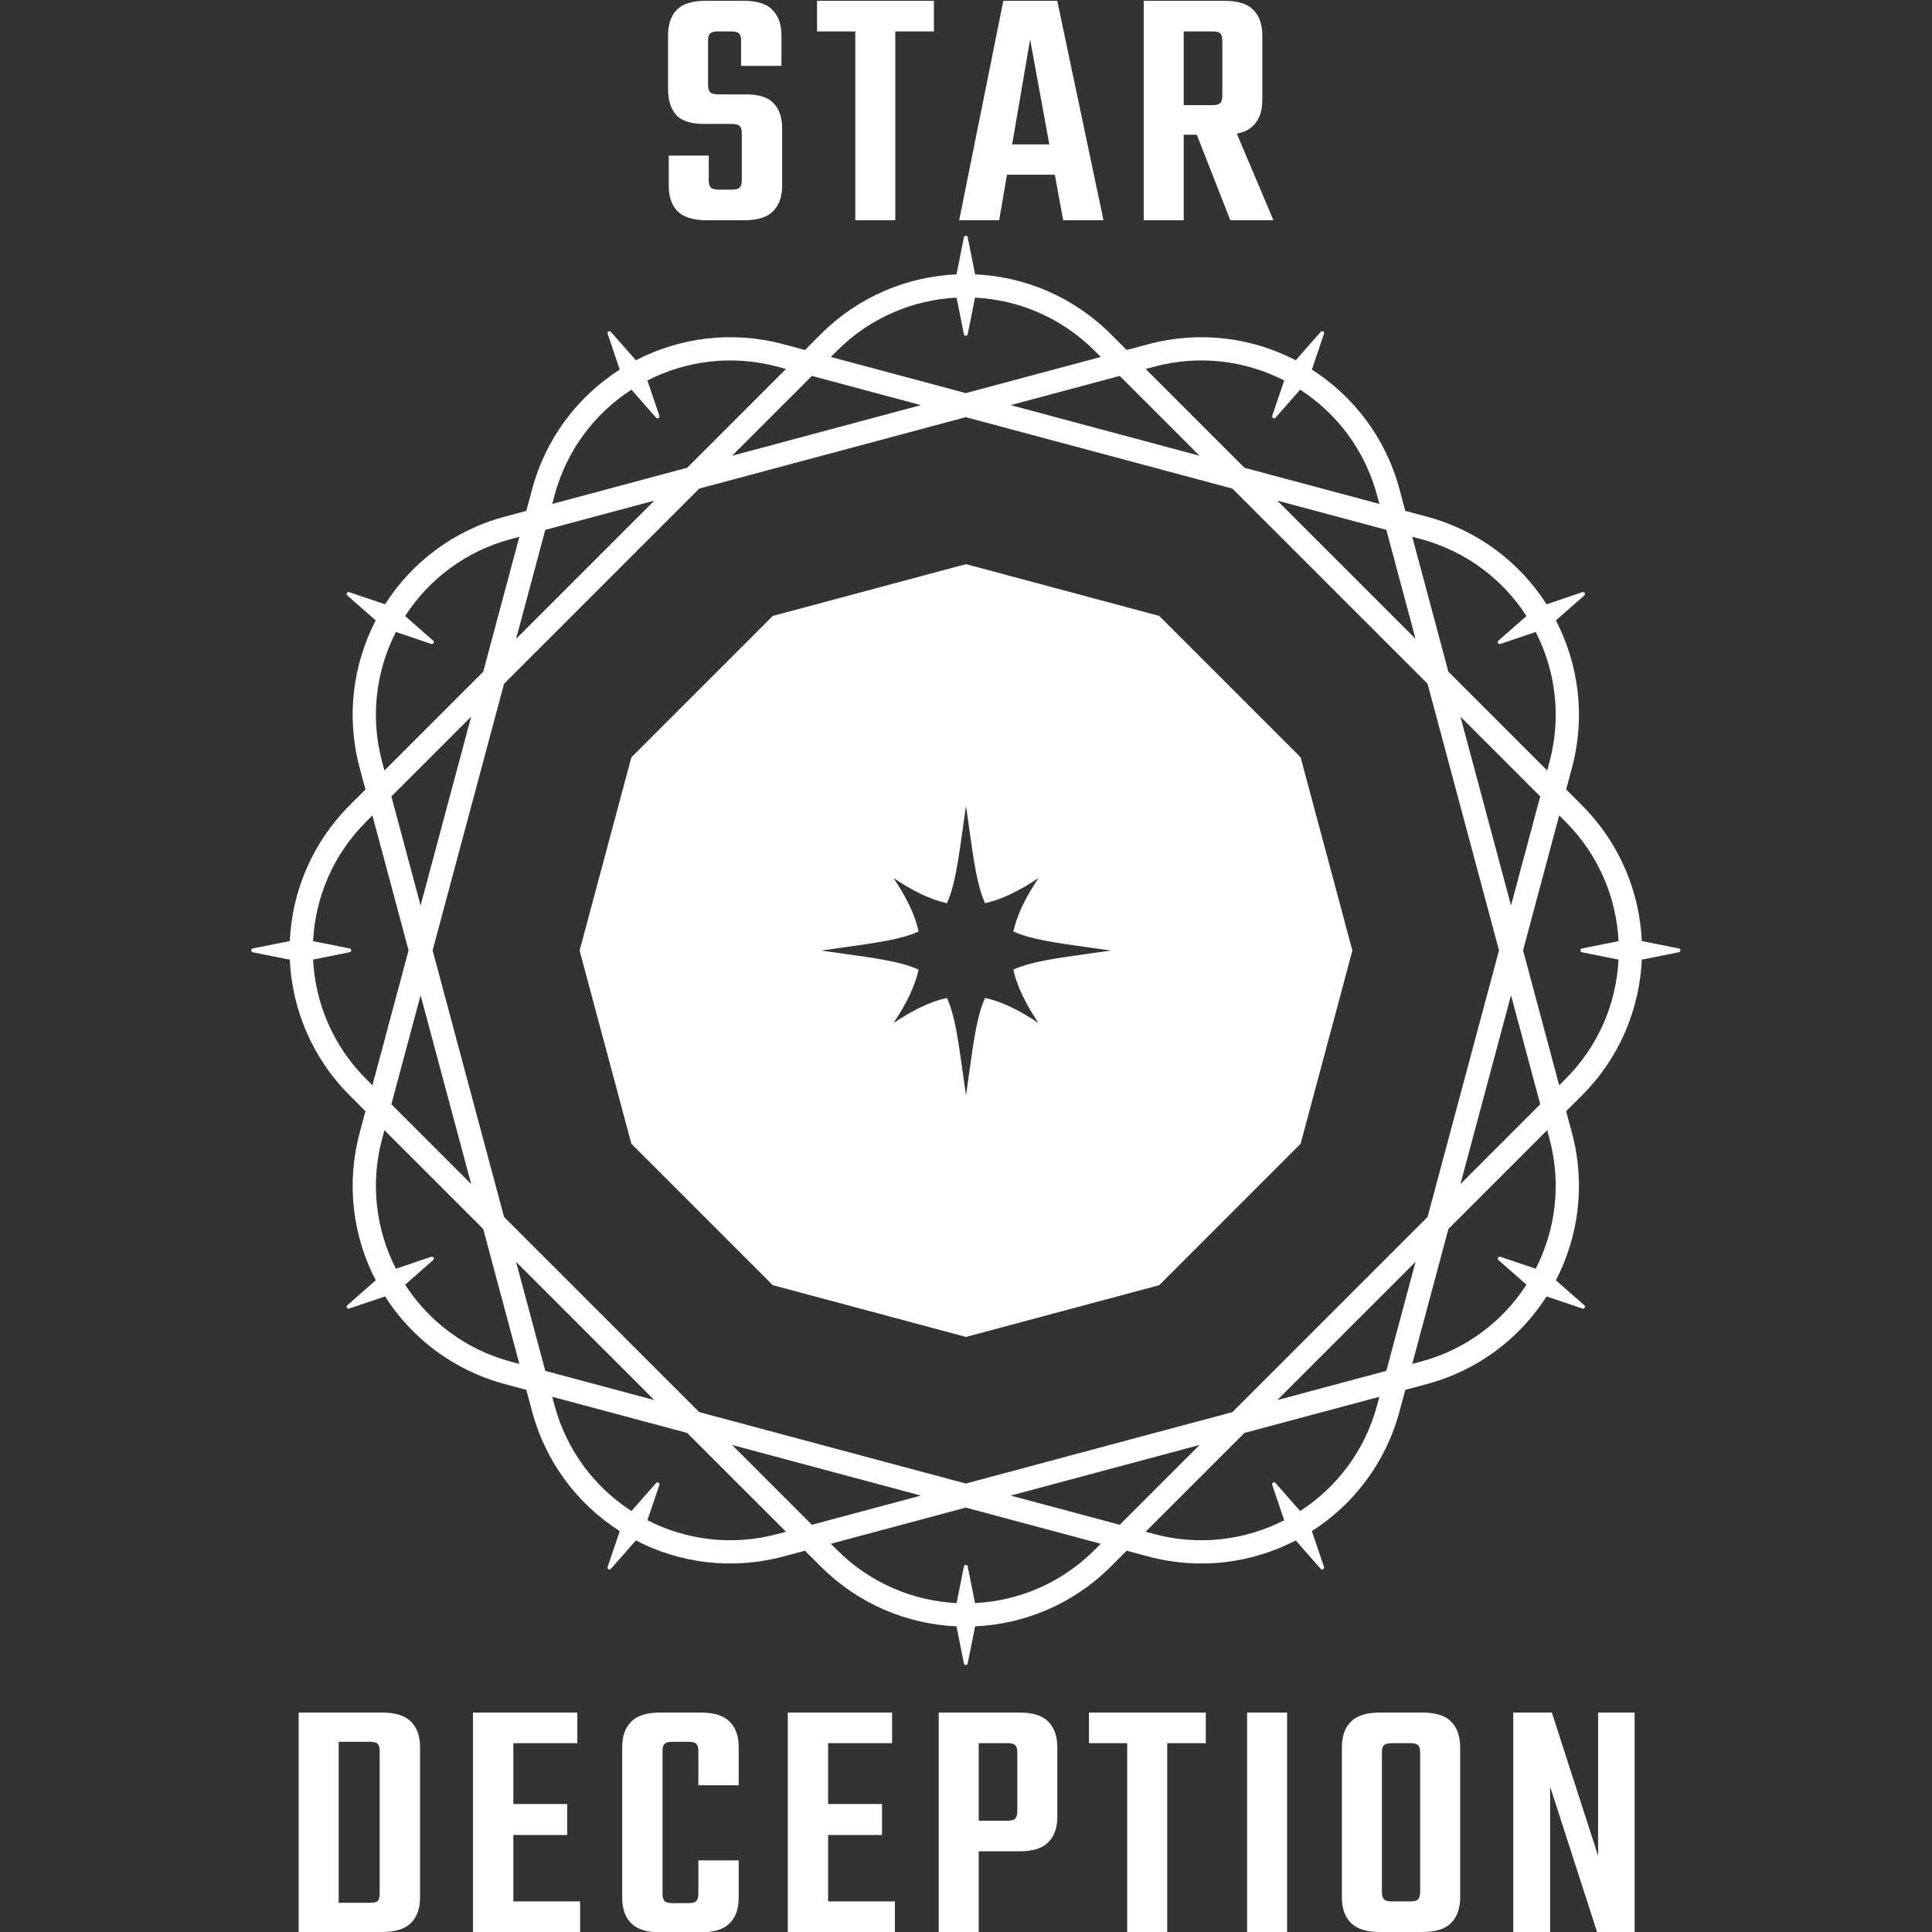 <svg width="1000" height="1000" viewBox="0 0 1000 1000" fill="none" xmlns="http://www.w3.org/2000/svg">
<rect x="0" y="0" width="1000" height="1000" fill="#333333" stroke="none"/>
<g clip-path="url(#clip0_5_2)">
<path d="M383.948 93.3V69C383.948 67.08 383.588 65.82 382.868 65.22C382.148 64.5 380.828 64.14 378.908 64.14H364.328C357.608 64.14 352.808 62.58 349.928 59.46C347.168 56.22 345.788 51.78 345.788 46.14V18.24C345.788 12.6 347.288 8.22 350.288 5.1C353.288 1.98 358.268 0.42 365.228 0.42H385.028C391.868 0.42 396.788 1.98 399.788 5.1C402.908 8.22 404.468 12.6 404.468 18.24V34.08H383.588V21.12C383.588 19.2 383.228 17.94 382.508 17.34C381.908 16.62 380.588 16.26 378.548 16.26H371.708C369.668 16.26 368.288 16.62 367.568 17.34C366.848 17.94 366.488 19.2 366.488 21.12V43.98C366.488 45.78 366.848 47.04 367.568 47.76C368.288 48.48 369.668 48.84 371.708 48.84H385.928C392.768 48.84 397.628 50.4 400.508 53.52C403.388 56.52 404.828 60.84 404.828 66.48V96.18C404.828 101.82 403.268 106.2 400.148 109.32C397.148 112.44 392.168 114 385.208 114H365.768C358.808 114 353.768 112.44 350.648 109.32C347.648 106.2 346.148 101.82 346.148 96.18V80.52H366.848V93.3C366.848 95.1 367.208 96.36 367.928 97.08C368.648 97.8 370.028 98.16 372.068 98.16H378.908C380.828 98.16 382.148 97.8 382.868 97.08C383.588 96.36 383.948 95.1 383.948 93.3ZM442.702 5.28H463.402V114H442.702V5.28ZM483.382 0.42V16.26H422.902V0.42H483.382ZM555.149 74.76V90.42H512.309V74.76H555.149ZM571.169 114H550.289L533.189 20.4L517.169 114H496.469L519.329 0.42H547.229L571.169 114ZM632.668 49.56V21.12C632.668 19.2 632.308 17.94 631.588 17.34C630.988 16.62 629.668 16.26 627.628 16.26H596.668V0.42H633.748C640.708 0.42 645.688 1.98 648.688 5.1C651.808 8.22 653.368 12.6 653.368 18.24V51.9C653.368 57.54 651.808 61.92 648.688 65.04C645.688 68.16 640.708 69.72 633.748 69.72H600.808V54.42H627.628C629.668 54.42 630.988 54.06 631.588 53.34C632.308 52.62 632.668 51.36 632.668 49.56ZM591.988 0.42H612.688V114H591.988V0.42ZM616.288 61.62H636.988L659.128 114H636.808L616.288 61.62Z" fill="white"/>
<path d="M196.532 930.34V906.4C196.532 904.48 196.172 903.22 195.452 902.62C194.852 901.9 193.532 901.54 191.492 901.54H163.052V886.42H197.792C204.632 886.42 209.612 887.98 212.732 891.1C215.852 894.22 217.412 898.6 217.412 904.24V930.34H196.532ZM196.532 980.02V926.74H217.412V982.18C217.412 987.82 215.852 992.2 212.732 995.32C209.612 998.44 204.632 1000 197.792 1000H163.052V984.88H191.492C193.532 984.88 194.852 984.58 195.452 983.98C196.172 983.26 196.532 981.94 196.532 980.02ZM154.592 886.42H175.292V1000H154.592V886.42ZM244.824 886.42H265.704V1000H244.824V886.42ZM293.604 933.76V949.78H255.264V933.76H293.604ZM298.824 886.42V902.26H254.184V886.42H298.824ZM300.264 984.16V1000H254.184V984.16H300.264ZM342.928 906.4V980.2C342.928 982 343.288 983.26 344.008 983.98C344.728 984.7 346.048 985.06 347.968 985.06H353.008V1000.18H341.668C334.828 1000.18 329.848 998.62 326.728 995.5C323.608 992.38 322.048 988 322.048 982.36V904.24C322.048 898.6 323.608 894.22 326.728 891.1C329.848 887.98 334.828 886.42 341.668 886.42H353.728V901.54H347.968C346.048 901.54 344.728 901.9 344.008 902.62C343.288 903.22 342.928 904.48 342.928 906.4ZM361.468 924.04V906.4C361.468 904.48 361.108 903.22 360.388 902.62C359.788 901.9 358.468 901.54 356.428 901.54H350.848V886.42H362.728C369.568 886.42 374.548 887.98 377.668 891.1C380.788 894.22 382.348 898.6 382.348 904.24V924.04H361.468ZM361.468 980.2V962.92H382.348V982.36C382.348 988 380.788 992.38 377.668 995.5C374.548 998.62 369.568 1000.18 362.728 1000.18H350.848V985.06H356.428C358.468 985.06 359.788 984.7 360.388 983.98C361.108 983.26 361.468 982 361.468 980.2ZM407.752 886.42H428.632V1000H407.752V886.42ZM456.532 933.76V949.78H418.192V933.76H456.532ZM461.752 886.42V902.26H417.112V886.42H461.752ZM463.192 984.16V1000H417.112V984.16H463.192ZM526.556 937.54V907.12C526.556 905.2 526.196 903.94 525.476 903.34C524.876 902.62 523.556 902.26 521.516 902.26H490.556V886.42H527.636C534.596 886.42 539.576 887.98 542.576 891.1C545.696 894.22 547.256 898.6 547.256 904.24V940.42C547.256 946.06 545.696 950.44 542.576 953.56C539.576 956.68 534.596 958.24 527.636 958.24H494.696V942.4H521.516C523.556 942.4 524.876 942.04 525.476 941.32C526.196 940.6 526.556 939.34 526.556 937.54ZM485.876 886.42H506.576V1000H485.876V886.42ZM583.443 891.28H604.143V1000H583.443V891.28ZM624.123 886.42V902.26H563.643V886.42H624.123ZM645.49 886.42H666.19V1000H645.49V886.42ZM735.068 956.26V907.12C735.068 905.2 734.708 903.94 733.988 903.34C733.388 902.62 732.068 902.26 730.028 902.26H723.908V886.42H736.148C743.108 886.42 748.088 887.98 751.088 891.1C754.208 894.22 755.768 898.6 755.768 904.24V956.26H735.068ZM735.068 979.3V950.14H755.768V982.18C755.768 987.82 754.208 992.2 751.088 995.32C748.088 998.44 743.108 1000 736.148 1000H723.188V984.16H730.028C732.068 984.16 733.388 983.8 733.988 983.08C734.708 982.36 735.068 981.1 735.068 979.3ZM715.268 907.12V956.26H694.568V904.24C694.568 898.6 696.128 894.22 699.248 891.1C702.368 887.98 707.348 886.42 714.188 886.42H726.428V902.26H720.488C718.448 902.26 717.068 902.62 716.348 903.34C715.628 903.94 715.268 905.2 715.268 907.12ZM715.268 949.24V979.3C715.268 981.1 715.628 982.36 716.348 983.08C717.068 983.8 718.448 984.16 720.488 984.16H726.248V1000H714.188C707.348 1000 702.368 998.44 699.248 995.32C696.128 992.2 694.568 987.82 694.568 982.18V949.24H715.268ZM827.176 886.42H846.076V1000H826.636L802.336 924.76V1000H783.256V886.42H803.236L827.176 960.58V886.42Z" fill="white"/>
<path fill-rule="evenodd" clip-rule="evenodd" d="M189.518 425.289L192.756 422.052L211.472 491.901L192.756 561.75L189.518 558.513C172.338 541.332 163.181 519.166 162.047 496.672L180.998 492.882C182.07 492.667 182.07 491.135 180.998 490.92L162.047 487.13C163.181 464.636 172.338 442.47 189.518 425.289ZM189.162 408.639L181.015 416.786C161.499 436.302 151.164 461.522 150.01 487.079L130.804 490.92C129.732 491.135 129.732 492.667 130.804 492.882L150.01 496.723C151.164 522.28 161.499 547.5 181.015 567.016L189.162 575.163L186.18 586.292C179.037 612.951 182.696 639.96 194.476 662.671L179.763 675.6C178.942 676.322 179.708 677.649 180.744 677.299L199.297 671.022C213.076 692.579 234.636 709.253 261.295 716.396L272.424 719.378L275.406 730.507C282.549 757.166 299.223 778.727 320.78 792.505L314.503 811.058C314.153 812.094 315.48 812.86 316.202 812.039L329.131 797.327C351.842 809.106 378.851 812.766 405.51 805.622L416.639 802.64L424.786 810.787C444.302 830.303 469.522 840.638 495.079 841.792L498.92 860.998C499.135 862.07 500.667 862.07 500.882 860.998L504.723 841.792C530.28 840.638 555.5 830.303 575.016 810.787L583.163 802.64L594.292 805.622C620.952 812.765 647.96 809.106 670.671 797.326L683.6 812.039C684.322 812.86 685.649 812.094 685.299 811.058L679.022 792.505C700.579 778.727 717.253 757.166 724.396 730.507L727.378 719.378L738.507 716.396C765.166 709.253 786.726 692.579 800.505 671.022L819.058 677.299C820.094 677.649 820.86 676.322 820.039 675.6L805.326 662.671C817.106 639.96 820.766 612.952 813.622 586.292L810.64 575.163L818.787 567.016C838.303 547.5 848.638 522.28 849.792 496.723L868.998 492.882C870.07 492.667 870.07 491.135 868.998 490.92L849.792 487.079C848.638 461.522 838.303 436.301 818.787 416.786L810.64 408.639L813.622 397.51C820.766 370.851 817.106 343.842 805.327 321.131L820.039 308.202C820.86 307.48 820.094 306.153 819.058 306.503L800.505 312.78C786.727 291.223 765.166 274.549 738.507 267.406L727.378 264.424L724.396 253.295C717.253 226.636 700.579 205.076 679.022 191.297L685.299 172.744C685.649 171.708 684.322 170.942 683.6 171.763L670.671 186.476C647.96 174.696 620.951 171.037 594.292 178.18L583.163 181.162L575.016 173.015C555.5 153.499 530.28 143.164 504.723 142.01L500.882 122.804C500.667 121.732 499.135 121.732 498.92 122.804L495.079 142.01C469.522 143.164 444.302 153.499 424.786 173.015L416.639 181.162L405.51 178.18C378.851 171.036 351.842 174.696 329.131 186.475L316.202 171.763C315.48 170.942 314.153 171.708 314.503 172.744L320.78 191.297C299.223 205.075 282.549 226.636 275.406 253.295L272.424 264.424L261.295 267.406C234.636 274.549 213.075 291.223 199.297 312.78L180.744 306.503C179.708 306.153 178.942 307.48 179.763 308.202L194.475 321.131C182.696 343.842 179.036 370.851 186.18 397.51L189.162 408.639ZM217.697 468.669L202.575 412.233L243.889 370.919L217.697 468.669ZM197.796 394.397L198.981 398.82L250.114 347.686L268.83 277.837L264.408 279.022C240.939 285.311 221.925 299.928 209.696 318.842L224.213 331.6C225.034 332.322 224.268 333.649 223.233 333.299L204.926 327.106C194.66 347.153 191.507 370.928 197.796 394.397ZM730.972 705.965L735.394 704.78C758.863 698.491 777.877 683.874 790.106 664.96L775.589 652.202C774.768 651.48 775.534 650.153 776.569 650.503L794.876 656.696C805.142 636.649 808.295 612.874 802.006 589.405L800.821 584.982L749.688 636.115L730.972 705.965ZM717.559 709.559L661.123 724.681L732.681 653.123L717.559 709.559ZM713.965 722.972L712.78 727.394C706.491 750.863 691.874 769.877 672.96 782.106L660.202 767.589C659.48 766.768 658.153 767.534 658.503 768.569L664.696 786.876C644.649 797.142 620.874 800.295 597.405 794.006L592.982 792.821L644.115 741.688L713.965 722.972ZM637.89 730.906L738.906 629.89L775.88 491.901L738.906 353.911L637.89 252.896L499.901 215.922L361.911 252.896L260.896 353.911L223.922 491.901L260.896 629.89L361.911 730.906L499.901 767.88L637.89 730.906ZM797.227 571.569L755.913 612.883L782.105 515.133L797.227 571.569ZM810.284 558.513L807.046 561.75L788.33 491.901L807.046 422.052L810.284 425.289C827.464 442.47 836.621 464.636 837.755 487.13L818.804 490.92C817.732 491.135 817.732 492.667 818.804 492.882L837.755 496.672C836.621 519.166 827.464 541.332 810.284 558.513ZM782.105 468.669L797.227 412.233L755.913 370.919L782.105 468.669ZM802.006 394.397L800.821 398.82L749.688 347.686L730.972 277.837L735.394 279.022C758.864 285.311 777.877 299.928 790.106 318.842L775.589 331.6C774.768 332.322 775.534 333.649 776.569 333.299L794.877 327.106C805.142 347.153 808.295 370.928 802.006 394.397ZM661.123 259.121L732.681 330.679L717.559 274.243L661.123 259.121ZM712.78 256.408L713.965 260.83L644.116 242.114L592.983 190.981L597.405 189.796C620.874 183.507 644.648 186.66 664.696 196.926L658.503 215.233C658.153 216.268 659.48 217.034 660.202 216.213L672.96 201.696C691.874 213.925 706.491 232.939 712.78 256.408ZM620.883 235.889L579.569 194.575L523.134 209.697L620.883 235.889ZM566.513 181.518L569.75 184.756L499.901 203.472L430.052 184.756L433.289 181.518C450.47 164.338 472.636 155.181 495.13 154.047L498.92 172.998C499.135 174.07 500.667 174.07 500.882 172.998L504.672 154.047C527.166 155.181 549.332 164.338 566.513 181.518ZM476.669 209.697L420.233 194.575L378.919 235.889L476.669 209.697ZM406.82 190.981L355.686 242.114L285.837 260.83L287.022 256.408C293.311 232.939 307.928 213.925 326.842 201.696L339.6 216.213C340.322 217.034 341.649 216.268 341.299 215.233L335.106 196.926C355.154 186.66 378.928 183.507 402.397 189.796L406.82 190.981ZM338.679 259.121L282.243 274.243L267.121 330.679L338.679 259.121ZM217.697 515.134L202.575 571.569L243.889 612.883L217.697 515.134ZM338.679 724.681L267.121 653.123L282.243 709.559L338.679 724.681ZM268.83 705.965L250.114 636.116L198.981 584.983L197.796 589.405C191.507 612.874 194.66 636.648 204.926 656.696L223.233 650.503C224.268 650.153 225.034 651.48 224.213 652.202L209.696 664.96C221.925 683.874 240.939 698.491 264.408 704.78L268.83 705.965ZM285.837 722.972L355.686 741.688L406.82 792.821L402.397 794.006C378.928 800.295 355.153 797.142 335.106 786.877L341.299 768.569C341.649 767.534 340.322 766.768 339.6 767.589L326.842 782.106C307.928 769.877 293.311 750.864 287.022 727.394L285.837 722.972ZM420.233 789.227L378.919 747.913L476.669 774.105L420.233 789.227ZM430.052 799.046L499.901 780.33L569.75 799.046L566.513 802.284C549.332 819.464 527.166 828.621 504.672 829.755L500.882 810.804C500.667 809.732 499.135 809.732 498.92 810.804L495.13 829.755C472.636 828.621 450.47 819.464 433.289 802.284L430.052 799.046ZM579.569 789.227L523.133 774.105L620.883 747.913L579.569 789.227Z" fill="white"/>
<path d="M600 318.795L673.205 392L700 492L673.205 592L600 665.205L500 692L400 665.205L326.795 592L300 492L326.795 392L400 318.795L500 292L600 318.795ZM498.569 427.22C495.873 446.479 494.148 458.805 490.104 467.484C481.528 465.592 472.622 461.26 462.5 454.5C469.262 464.62 473.596 473.526 475.489 482.103C466.81 486.147 454.483 487.873 435.221 490.569L425 492L435.221 493.431C454.476 496.126 466.8 497.852 475.479 501.893C473.583 510.449 469.261 519.361 462.5 529.5C472.638 522.737 481.549 518.415 490.107 516.521C494.149 525.2 495.874 537.525 498.569 556.78L500 567L501.431 556.78C504.127 537.52 505.853 525.194 509.896 516.515C518.473 518.408 527.379 522.741 537.5 529.5C530.738 519.38 526.405 510.474 524.512 501.897C533.191 497.853 545.518 496.127 564.78 493.431L575 492L564.78 490.569C545.525 487.874 533.201 486.148 524.522 482.107C526.418 473.551 530.739 464.639 537.5 454.5C527.361 461.26 518.449 465.582 509.892 467.476C505.851 458.797 504.127 446.473 501.432 427.22L500 417L498.569 427.22Z" fill="white"/>
</g>
<defs>
<clipPath id="clip0_5_2">
<rect width="1000" height="1000" fill="white"/>
</clipPath>
</defs>
</svg>
